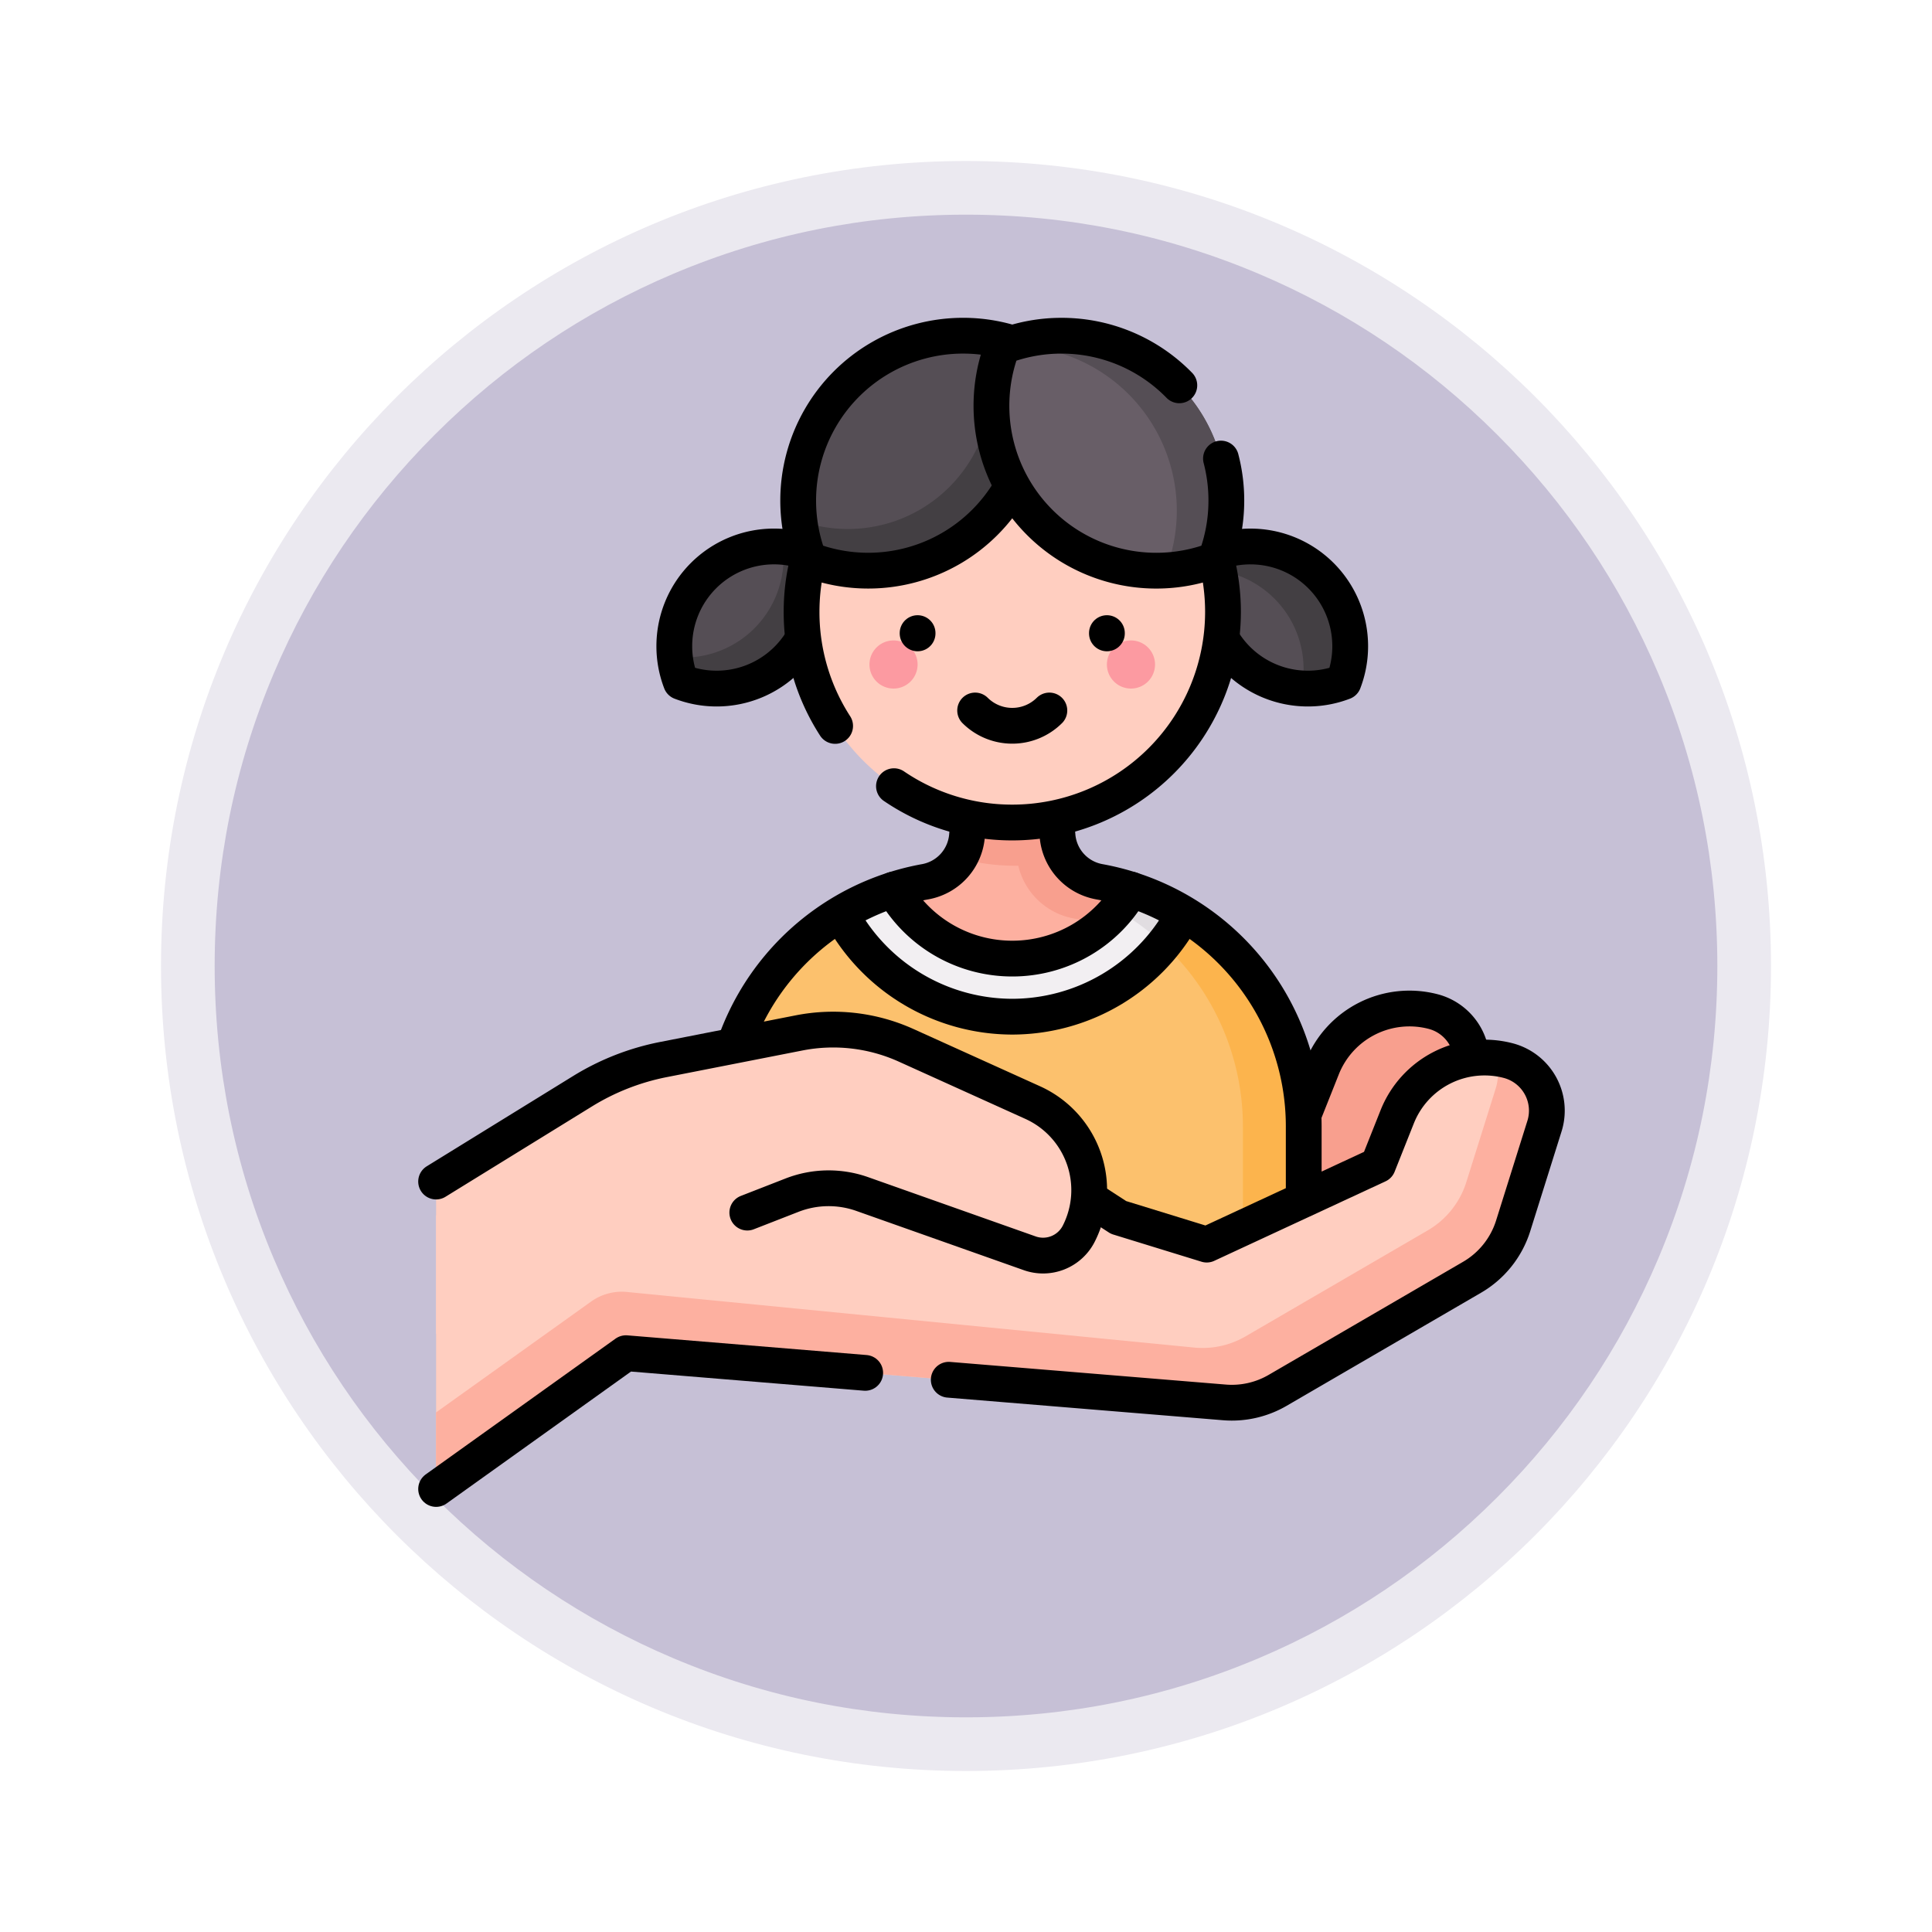 <svg xmlns="http://www.w3.org/2000/svg" xmlns:xlink="http://www.w3.org/1999/xlink" width="108" height="108" viewBox="0 0 108 108">
  <defs>
    <filter id="Trazado_904820" x="0" y="0" width="108" height="108" filterUnits="userSpaceOnUse">
      <feOffset dy="3" input="SourceAlpha"/>
      <feGaussianBlur stdDeviation="3" result="blur"/>
      <feFlood flood-opacity="0.161"/>
      <feComposite operator="in" in2="blur"/>
      <feComposite in="SourceGraphic"/>
    </filter>
    <clipPath id="clip-path">
      <path id="path21" d="M0-682.665H66.415v66.415H0Z" transform="translate(0 682.665)"/>
    </clipPath>
  </defs>
  <g id="Grupo_1224749" data-name="Grupo 1224749" transform="translate(-195.928 -4986)">
    <g id="Grupo_1223817" data-name="Grupo 1223817" transform="translate(0 4666)">
      <g id="Grupo_1223342" data-name="Grupo 1223342" transform="translate(-424.072 -561)">
        <g id="Grupo_1203639" data-name="Grupo 1203639" transform="translate(0 81)">
          <g id="Grupo_1202437" data-name="Grupo 1202437" transform="translate(0.523 386.813)">
            <g id="Grupo_1177315" data-name="Grupo 1177315" transform="translate(-0.523 -112.813)">
              <g id="Grupo_1173585" data-name="Grupo 1173585" transform="translate(629 532)">
                <g id="Grupo_1173428" data-name="Grupo 1173428" transform="translate(0 0)">
                  <g id="Grupo_1171958" data-name="Grupo 1171958">
                    <g id="Grupo_1167341" data-name="Grupo 1167341">
                      <g id="Grupo_1166792" data-name="Grupo 1166792">
                        <g transform="matrix(1, 0, 0, 1, -9, -6)" filter="url(#Trazado_904820)">
                          <g id="Trazado_904820-2" data-name="Trazado 904820" transform="translate(9 6)" fill="#c6c0d6">
                            <path d="M 45 88.5 C 39.127 88.5 33.43 87.35 28.068 85.082 C 22.889 82.891 18.236 79.755 14.241 75.759 C 10.245 71.764 7.109 67.111 4.918 61.932 C 2.65 56.57 1.5 50.873 1.5 45 C 1.5 39.127 2.65 33.43 4.918 28.068 C 7.109 22.889 10.245 18.236 14.241 14.241 C 18.236 10.245 22.889 7.109 28.068 4.918 C 33.43 2.65 39.127 1.5 45 1.5 C 50.873 1.5 56.57 2.65 61.932 4.918 C 67.111 7.109 71.764 10.245 75.759 14.241 C 79.755 18.236 82.891 22.889 85.082 28.068 C 87.35 33.43 88.5 39.127 88.5 45 C 88.5 50.873 87.35 56.57 85.082 61.932 C 82.891 67.111 79.755 71.764 75.759 75.759 C 71.764 79.755 67.111 82.891 61.932 85.082 C 56.57 87.35 50.873 88.5 45 88.5 Z" stroke="none"/>
                            <path d="M 45 3 C 39.329 3 33.829 4.11 28.653 6.299 C 23.652 8.415 19.16 11.443 15.302 15.302 C 11.443 19.16 8.415 23.652 6.299 28.653 C 4.11 33.829 3 39.329 3 45 C 3 50.671 4.11 56.171 6.299 61.347 C 8.415 66.348 11.443 70.84 15.302 74.698 C 19.16 78.557 23.652 81.585 28.653 83.701 C 33.829 85.89 39.329 87 45 87 C 50.671 87 56.171 85.89 61.347 83.701 C 66.348 81.585 70.84 78.557 74.698 74.698 C 78.557 70.84 81.585 66.348 83.701 61.347 C 85.89 56.171 87 50.671 87 45 C 87 39.329 85.89 33.829 83.701 28.653 C 81.585 23.652 78.557 19.16 74.698 15.302 C 70.84 11.443 66.348 8.415 61.347 6.299 C 56.171 4.11 50.671 3 45 3 M 45 -7.62939453125e-06 C 69.853 -7.62939453125e-06 90 20.147 90 45 C 90 69.853 69.853 90 45 90 C 20.147 90 -7.62939453125e-06 69.853 -7.62939453125e-06 45 C -7.62939453125e-06 20.147 20.147 -7.62939453125e-06 45 -7.62939453125e-06 Z" stroke="none" fill="#ebe9f0"/>
                          </g>
                        </g>
                      </g>
                    </g>
                  </g>
                </g>
              </g>
            </g>
          </g>
        </g>
      </g>
    </g>
    <g id="g15" transform="translate(218.142 5686.458)">
      <g id="g17" transform="translate(0 -682.665)">
        <g id="g19" clip-path="url(#clip-path)">
          <g id="g25" transform="translate(41.153 38.584)">
            <path id="path27" d="M-155.37-1.568a5.249,5.249,0,0,0-6.2,3.142l-1.074,2.7-9.474,4.4v8.792l.889.073a5.089,5.089,0,0,0,2.975-.673l10.866-6.32a5.089,5.089,0,0,0,2.3-2.874l1.751-5.577a2.891,2.891,0,0,0-2.032-3.664" transform="translate(172.114 1.737)" fill="#f89f8e"/>
          </g>
          <g id="g29" transform="translate(41.153 38.584)">
            <path id="path31" d="M-155.37-1.568a5.249,5.249,0,0,0-6.2,3.142l-1.074,2.7-9.474,4.4v8.792l.889.073a5.089,5.089,0,0,0,2.975-.673l10.866-6.32a5.089,5.089,0,0,0,2.3-2.874l1.751-5.577A2.891,2.891,0,0,0-155.37-1.568Z" transform="translate(172.114 1.737)" fill="none" stroke="#000" stroke-linecap="round" stroke-linejoin="round" stroke-miterlimit="10" stroke-width="2"/>
          </g>
          <g id="g33" transform="translate(18.079 25.41)">
            <path id="path35" d="M-174.642-32.517l-.288-3.5h-4.482l-.288,3.5a2.854,2.854,0,0,1-2.331,2.582A13.9,13.9,0,0,0-193.464-16.26v8.234h32.586V-16.26a13.9,13.9,0,0,0-11.434-13.675,2.854,2.854,0,0,1-2.331-2.582" transform="translate(193.464 36.021)" fill="#fcc16d"/>
          </g>
          <g id="g37" transform="translate(33.215 25.41)">
            <path id="path39" d="M-161.91-183.358v8.234h-3.4v-8.234a13.9,13.9,0,0,0-11.435-13.675,2.856,2.856,0,0,1-2.331-2.583l-.287-3.5h3.4l.288,3.5a2.853,2.853,0,0,0,2.331,2.583,13.9,13.9,0,0,1,11.433,13.675" transform="translate(179.36 203.119)" fill="#fcb44d"/>
          </g>
          <g id="g41" transform="translate(24.777 25.41)">
            <path id="path43" d="M-178.063-73.071l-.145.254a10.9,10.9,0,0,1-9.45,5.5,10.9,10.9,0,0,1-9.45-5.5l-.145-.254a13.791,13.791,0,0,1,4.736-1.789,2.855,2.855,0,0,0,2.331-2.583l.288-3.5h4.48l.288,3.5A2.855,2.855,0,0,0-182.8-74.86a13.791,13.791,0,0,1,4.736,1.789" transform="translate(197.253 80.946)" fill="#f2eff2"/>
          </g>
          <g id="g45" transform="translate(33.215 25.41)">
            <path id="path47" d="M-99.768-73.071l-.145.254a10.769,10.769,0,0,1-.994,1.454,13.841,13.841,0,0,0-7-3.5,2.856,2.856,0,0,1-2.331-2.583l-.287-3.5h3.4l.288,3.5A2.855,2.855,0,0,0-104.5-74.86a13.79,13.79,0,0,1,4.736,1.789" transform="translate(110.52 80.946)" fill="#e1dde1"/>
          </g>
          <g id="g49" transform="translate(24.922 33.54)">
            <path id="path51" d="M-175.366,0a10.9,10.9,0,0,1-9.45,5.5,10.9,10.9,0,0,1-9.45-5.5" transform="translate(194.266)" fill="none" stroke="#000" stroke-linecap="round" stroke-linejoin="round" stroke-miterlimit="10" stroke-width="2"/>
          </g>
          <g id="g53" transform="translate(27.741 25.41)">
            <path id="path55" d="M-123.057-60.542a7.623,7.623,0,0,1-6.631,3.858,7.623,7.623,0,0,1-6.631-3.858,13.917,13.917,0,0,1,1.772-.438,2.855,2.855,0,0,0,2.331-2.583l.288-3.5h4.48l.288,3.5a2.855,2.855,0,0,0,2.331,2.583,13.917,13.917,0,0,1,1.772.438" transform="translate(136.32 67.067)" fill="#fdb0a0"/>
          </g>
          <g id="g57" transform="translate(31.425 25.41)">
            <path id="path59" d="M-55.1-44.979a11.8,11.8,0,0,1-2.834.344,11.838,11.838,0,0,1-3.1-.413,2.877,2.877,0,0,0,.419-1.275l.288-3.5h4.48l.288,3.5a2.872,2.872,0,0,0,.463,1.344" transform="translate(61.04 49.827)" fill="#f89f8e"/>
          </g>
          <g id="g61" transform="translate(34.239 25.41)">
            <path id="path63" d="M-62.768-60.542a7.616,7.616,0,0,1-1.61,1.969q-.78-.21-1.586-.355a3.906,3.906,0,0,1-3.19-3.535l-.379-4.6h2.374l.288,3.5A2.855,2.855,0,0,0-64.54-60.98a13.917,13.917,0,0,1,1.772.438" transform="translate(69.533 67.067)" fill="#f89f8e"/>
          </g>
          <g id="g65" transform="translate(27.741 31.935)">
            <path id="path67" d="M-123.057,0a7.623,7.623,0,0,1-6.631,3.858A7.623,7.623,0,0,1-136.32,0" transform="translate(136.32)" fill="none" stroke="#000" stroke-linecap="round" stroke-linejoin="round" stroke-miterlimit="10" stroke-width="2"/>
          </g>
          <g id="g69" transform="translate(18.079 25.41)">
            <path id="path71" d="M-174.642-32.517l-.288-3.5h-4.482l-.288,3.5a2.854,2.854,0,0,1-2.331,2.582A13.9,13.9,0,0,0-193.464-16.26v8.234h32.586V-16.26a13.9,13.9,0,0,0-11.434-13.675A2.854,2.854,0,0,1-174.642-32.517Z" transform="translate(193.464 36.021)" fill="none" stroke="#000" stroke-linecap="round" stroke-linejoin="round" stroke-miterlimit="10" stroke-width="2"/>
          </g>
          <g id="g73" transform="translate(15.48 12.756)">
            <path id="path75" d="M0-51.71a5.556,5.556,0,0,0,.37,2,5.558,5.558,0,0,0,2,.37A5.571,5.571,0,0,0,7.94-54.914a5.558,5.558,0,0,0-.37-2,5.539,5.539,0,0,0-2-.37A5.571,5.571,0,0,0,0-51.71" transform="translate(0 57.283)" fill="#554e55"/>
          </g>
          <g id="g77" transform="translate(15.513 12.778)">
            <path id="path79" d="M-73.367-21.773A5.571,5.571,0,0,1-78.938-16.2a5.553,5.553,0,0,1-2-.369,5.63,5.63,0,0,1-.336-1.386c.167.015.335.022.506.022A5.572,5.572,0,0,0-75.2-23.508a5.934,5.934,0,0,0-.033-.612,5.56,5.56,0,0,1,1.493.349,5.541,5.541,0,0,1,.371,2" transform="translate(81.274 24.12)" fill="#433f43"/>
          </g>
          <g id="g81" transform="translate(15.48 12.756)">
            <path id="path83" d="M0-51.71a5.556,5.556,0,0,0,.37,2,5.558,5.558,0,0,0,2,.37A5.571,5.571,0,0,0,7.94-54.914a5.558,5.558,0,0,0-.37-2,5.539,5.539,0,0,0-2-.37A5.571,5.571,0,0,0,0-51.71Z" transform="translate(0 57.283)" fill="none" stroke="#000" stroke-linecap="round" stroke-linejoin="round" stroke-miterlimit="10" stroke-width="2"/>
          </g>
          <g id="g85" transform="translate(45.324 12.756)">
            <path id="path87" d="M-73.67-51.71a5.559,5.559,0,0,1-.37,2,5.558,5.558,0,0,1-2,.37,5.571,5.571,0,0,1-5.571-5.573,5.558,5.558,0,0,1,.37-2,5.54,5.54,0,0,1,2-.37A5.571,5.571,0,0,1-73.67-51.71" transform="translate(81.609 57.283)" fill="#554e55"/>
          </g>
          <g id="g89" transform="translate(45.43 12.755)">
            <path id="path91" d="M-72.687-51.719a5.579,5.579,0,0,1-.369,2,5.552,5.552,0,0,1-2,.369c-.114,0-.226,0-.338-.01a5.552,5.552,0,0,0,.1-1.077A5.569,5.569,0,0,0-80.521-56a5.44,5.44,0,0,1,.265-.921,5.527,5.527,0,0,1,2-.371,5.572,5.572,0,0,1,5.571,5.574" transform="translate(80.521 57.293)" fill="#433f43"/>
          </g>
          <g id="g93" transform="translate(45.324 12.756)">
            <path id="path95" d="M-73.67-51.71a5.559,5.559,0,0,1-.37,2,5.558,5.558,0,0,1-2,.37,5.571,5.571,0,0,1-5.571-5.573,5.558,5.558,0,0,1,.37-2,5.54,5.54,0,0,1,2-.37A5.571,5.571,0,0,1-73.67-51.71Z" transform="translate(81.609 57.283)" fill="none" stroke="#000" stroke-linecap="round" stroke-linejoin="round" stroke-miterlimit="10" stroke-width="2"/>
          </g>
          <g id="g97" transform="translate(22.593 4.628)">
            <path id="path99" d="M-218.592-109.3a11.779,11.779,0,0,1-11.779,11.779A11.779,11.779,0,0,1-242.15-109.3a11.779,11.779,0,0,1,11.779-11.779A11.779,11.779,0,0,1-218.592-109.3" transform="translate(242.15 121.074)" fill="#ffcec0"/>
          </g>
          <g id="g101" transform="translate(26.39 18.007)">
            <path id="path103" d="M-24.963-12.481a1.345,1.345,0,0,1-1.345,1.345,1.345,1.345,0,0,1-1.345-1.345,1.345,1.345,0,0,1,1.345-1.345,1.345,1.345,0,0,1,1.345,1.345" transform="translate(27.653 13.827)" fill="#fc9aa1"/>
          </g>
          <g id="g105" transform="translate(39.663 18.007)">
            <path id="path107" d="M-24.963-12.481a1.345,1.345,0,0,1-1.345,1.345,1.345,1.345,0,0,1-1.345-1.345,1.345,1.345,0,0,1,1.345-1.345,1.345,1.345,0,0,1,1.345,1.345" transform="translate(27.653 13.827)" fill="#fc9aa1"/>
          </g>
          <g id="g109" transform="translate(22.593 4.628)">
            <path id="path111" d="M-47.925-199.743a11.724,11.724,0,0,0,6.614,2.031,11.779,11.779,0,0,0,11.779-11.779A11.779,11.779,0,0,0-41.311-221.27a11.779,11.779,0,0,0-11.779,11.779,11.723,11.723,0,0,0,1.876,6.38" transform="translate(53.091 221.27)" fill="none" stroke="#000" stroke-linecap="round" stroke-linejoin="round" stroke-miterlimit="10" stroke-width="2"/>
          </g>
          <g id="g113" transform="translate(22.405 0.973)">
            <path id="path115" d="M0-85.523a9.191,9.191,0,0,0,.612,3.305,9.193,9.193,0,0,0,3.305.612,9.214,9.214,0,0,0,9.214-9.217,9.191,9.191,0,0,0-.612-3.305,9.164,9.164,0,0,0-3.305-.612A9.214,9.214,0,0,0,0-85.523" transform="translate(0 94.74)" fill="#554e55"/>
          </g>
          <g id="g117" transform="translate(22.472 1.039)">
            <path id="path119" d="M-121.229-35.733a9.215,9.215,0,0,1-9.214,9.217,9.182,9.182,0,0,1-3.305-.612,9.231,9.231,0,0,1-.546-2.189,8,8,0,0,0,2.713.473,8.023,8.023,0,0,0,8.022-8.025,8,8,0,0,0-.471-2.714,9.16,9.16,0,0,1,2.188.546,9.2,9.2,0,0,1,.613,3.305" transform="translate(134.294 39.584)" fill="#433f43"/>
          </g>
          <g id="g121" transform="translate(22.405 0.973)">
            <path id="path123" d="M0-85.523a9.191,9.191,0,0,0,.612,3.305,9.193,9.193,0,0,0,3.305.612,9.214,9.214,0,0,0,9.214-9.217,9.191,9.191,0,0,0-.612-3.305,9.164,9.164,0,0,0-3.305-.612A9.214,9.214,0,0,0,0-85.523Z" transform="translate(0 94.74)" fill="none" stroke="#000" stroke-linecap="round" stroke-linejoin="round" stroke-miterlimit="10" stroke-width="2"/>
          </g>
          <g id="g125" transform="translate(33.207 0.973)">
            <path id="path127" d="M-121.843-85.523a9.191,9.191,0,0,1-.612,3.305,9.194,9.194,0,0,1-3.305.612,9.214,9.214,0,0,1-9.214-9.217,9.19,9.19,0,0,1,.612-3.305,9.164,9.164,0,0,1,3.305-.612,9.214,9.214,0,0,1,9.214,9.217" transform="translate(134.974 94.74)" fill="#685e67"/>
          </g>
          <g id="g129" transform="translate(33.928 0.973)">
            <path id="path131" d="M-115.164-85.524a9.194,9.194,0,0,1-.613,3.305,9.16,9.16,0,0,1-2.783.6,9.233,9.233,0,0,0,.616-2.91,9.215,9.215,0,0,0-8.776-9.636q-.431-.02-.855,0a9.15,9.15,0,0,1,3.2-.571,9.215,9.215,0,0,1,9.214,9.217" transform="translate(127.576 94.741)" fill="#554e55"/>
          </g>
          <g id="g133" transform="translate(33.207 0.973)">
            <path id="path135" d="M-97.461-25.733a9.182,9.182,0,0,0-6.586-2.773,9.167,9.167,0,0,0-3.305.612,9.192,9.192,0,0,0-.612,3.305,9.214,9.214,0,0,0,9.214,9.217,9.192,9.192,0,0,0,3.305-.612,9.19,9.19,0,0,0,.612-3.305,9.231,9.231,0,0,0-.3-2.35" transform="translate(107.965 28.507)" fill="none" stroke="#000" stroke-linecap="round" stroke-linejoin="round" stroke-miterlimit="10" stroke-width="2"/>
          </g>
          <g id="g137" transform="translate(32.297 21.924)">
            <path id="path139" d="M0,0A2.939,2.939,0,0,0,2.075.854,2.939,2.939,0,0,0,4.149,0" fill="none" stroke="#000" stroke-linecap="round" stroke-linejoin="round" stroke-miterlimit="10" stroke-width="2"/>
          </g>
          <g id="g141" transform="translate(29.08 17.598)">
            <path id="path143" d="M0-.143V-.159" transform="translate(0 0.159)" fill="none" stroke="#000" stroke-linecap="round" stroke-linejoin="round" stroke-miterlimit="10" stroke-width="2"/>
          </g>
          <g id="g145" transform="translate(39.663 17.598)">
            <path id="path147" d="M0-.143V-.159" transform="translate(0 0.159)" fill="none" stroke="#000" stroke-linecap="round" stroke-linejoin="round" stroke-miterlimit="10" stroke-width="2"/>
          </g>
          <g id="g149" transform="translate(2.165 41.325)">
            <path id="path151" d="M0-223.779l10.612-7.588,33.451,2.748a5.089,5.089,0,0,0,2.975-.673l10.866-6.32a5.089,5.089,0,0,0,2.3-2.874l1.751-5.577a2.891,2.891,0,0,0-2.032-3.664,5.25,5.25,0,0,0-6.2,3.142l-1.074,2.7-9.574,4.445-4.929-1.518-10.732-6.962L0-239.08Z" transform="translate(0 247.896)" fill="#ffcec0"/>
          </g>
          <g id="g153" transform="translate(2.165 41.361)">
            <path id="path155" d="M-574.835-35.233l-1.751,5.575a5.085,5.085,0,0,1-2.3,2.875l-10.867,6.32a5.086,5.086,0,0,1-2.975.673l-33.451-2.747-10.612,7.588v-4.279l8.671-6.2a2.943,2.943,0,0,1,2-.535l31.787,3.115a4.782,4.782,0,0,0,2.791-.631l10.192-5.928a4.774,4.774,0,0,0,2.154-2.7l1.642-5.23a2.713,2.713,0,0,0-.022-1.7,5.12,5.12,0,0,1,.706.133,2.891,2.891,0,0,1,2.032,3.664" transform="translate(636.786 39.031)" fill="#fdb0a0"/>
          </g>
          <g id="g157" transform="translate(29.579 41.325)">
            <path id="path159" d="M-11.5-167.122l15.409,1.266a5.088,5.088,0,0,0,2.975-.673l10.866-6.32a5.089,5.089,0,0,0,2.3-2.874l1.751-5.577a2.891,2.891,0,0,0-2.032-3.664h0a5.25,5.25,0,0,0-6.2,3.143l-1.074,2.7-9.574,4.444-4.929-1.518-10.732-6.962" transform="translate(12.743 185.133)" fill="none" stroke="#000" stroke-linecap="round" stroke-linejoin="round" stroke-miterlimit="10" stroke-width="2"/>
          </g>
          <g id="g161" transform="translate(2.165 57.854)">
            <path id="path163" d="M0-70.409,10.612-78l13.374,1.1" transform="translate(0 77.997)" fill="none" stroke="#000" stroke-linecap="round" stroke-linejoin="round" stroke-miterlimit="10" stroke-width="2"/>
          </g>
          <g id="g165" transform="translate(2.165 39.762)">
            <path id="path167" d="M0-78.811l8.188-5.05a13.6,13.6,0,0,1,4.519-1.77l7.581-1.488a9.9,9.9,0,0,1,5.988.694l7.074,3.2a5.371,5.371,0,0,1,2.573,7.331,2.237,2.237,0,0,1-2.74,1.094l-9.361-3.312a5.636,5.636,0,0,0-3.926.062L0-70.3Z" transform="translate(0 87.305)" fill="#ffcec0"/>
          </g>
          <g id="g169" transform="translate(2.165 39.762)">
            <path id="path171" d="M0-78.811l8.188-5.05a13.6,13.6,0,0,1,4.519-1.77l7.581-1.488a9.9,9.9,0,0,1,5.988.694l7.074,3.2a5.371,5.371,0,0,1,2.573,7.331,2.237,2.237,0,0,1-2.74,1.094l-9.361-3.312a5.636,5.636,0,0,0-3.926.062l-2.5.975" transform="translate(0 87.305)" fill="none" stroke="#000" stroke-linecap="round" stroke-linejoin="round" stroke-miterlimit="10" stroke-width="2"/>
          </g>
        </g>
      </g>
    </g>
  </g>
</svg>

